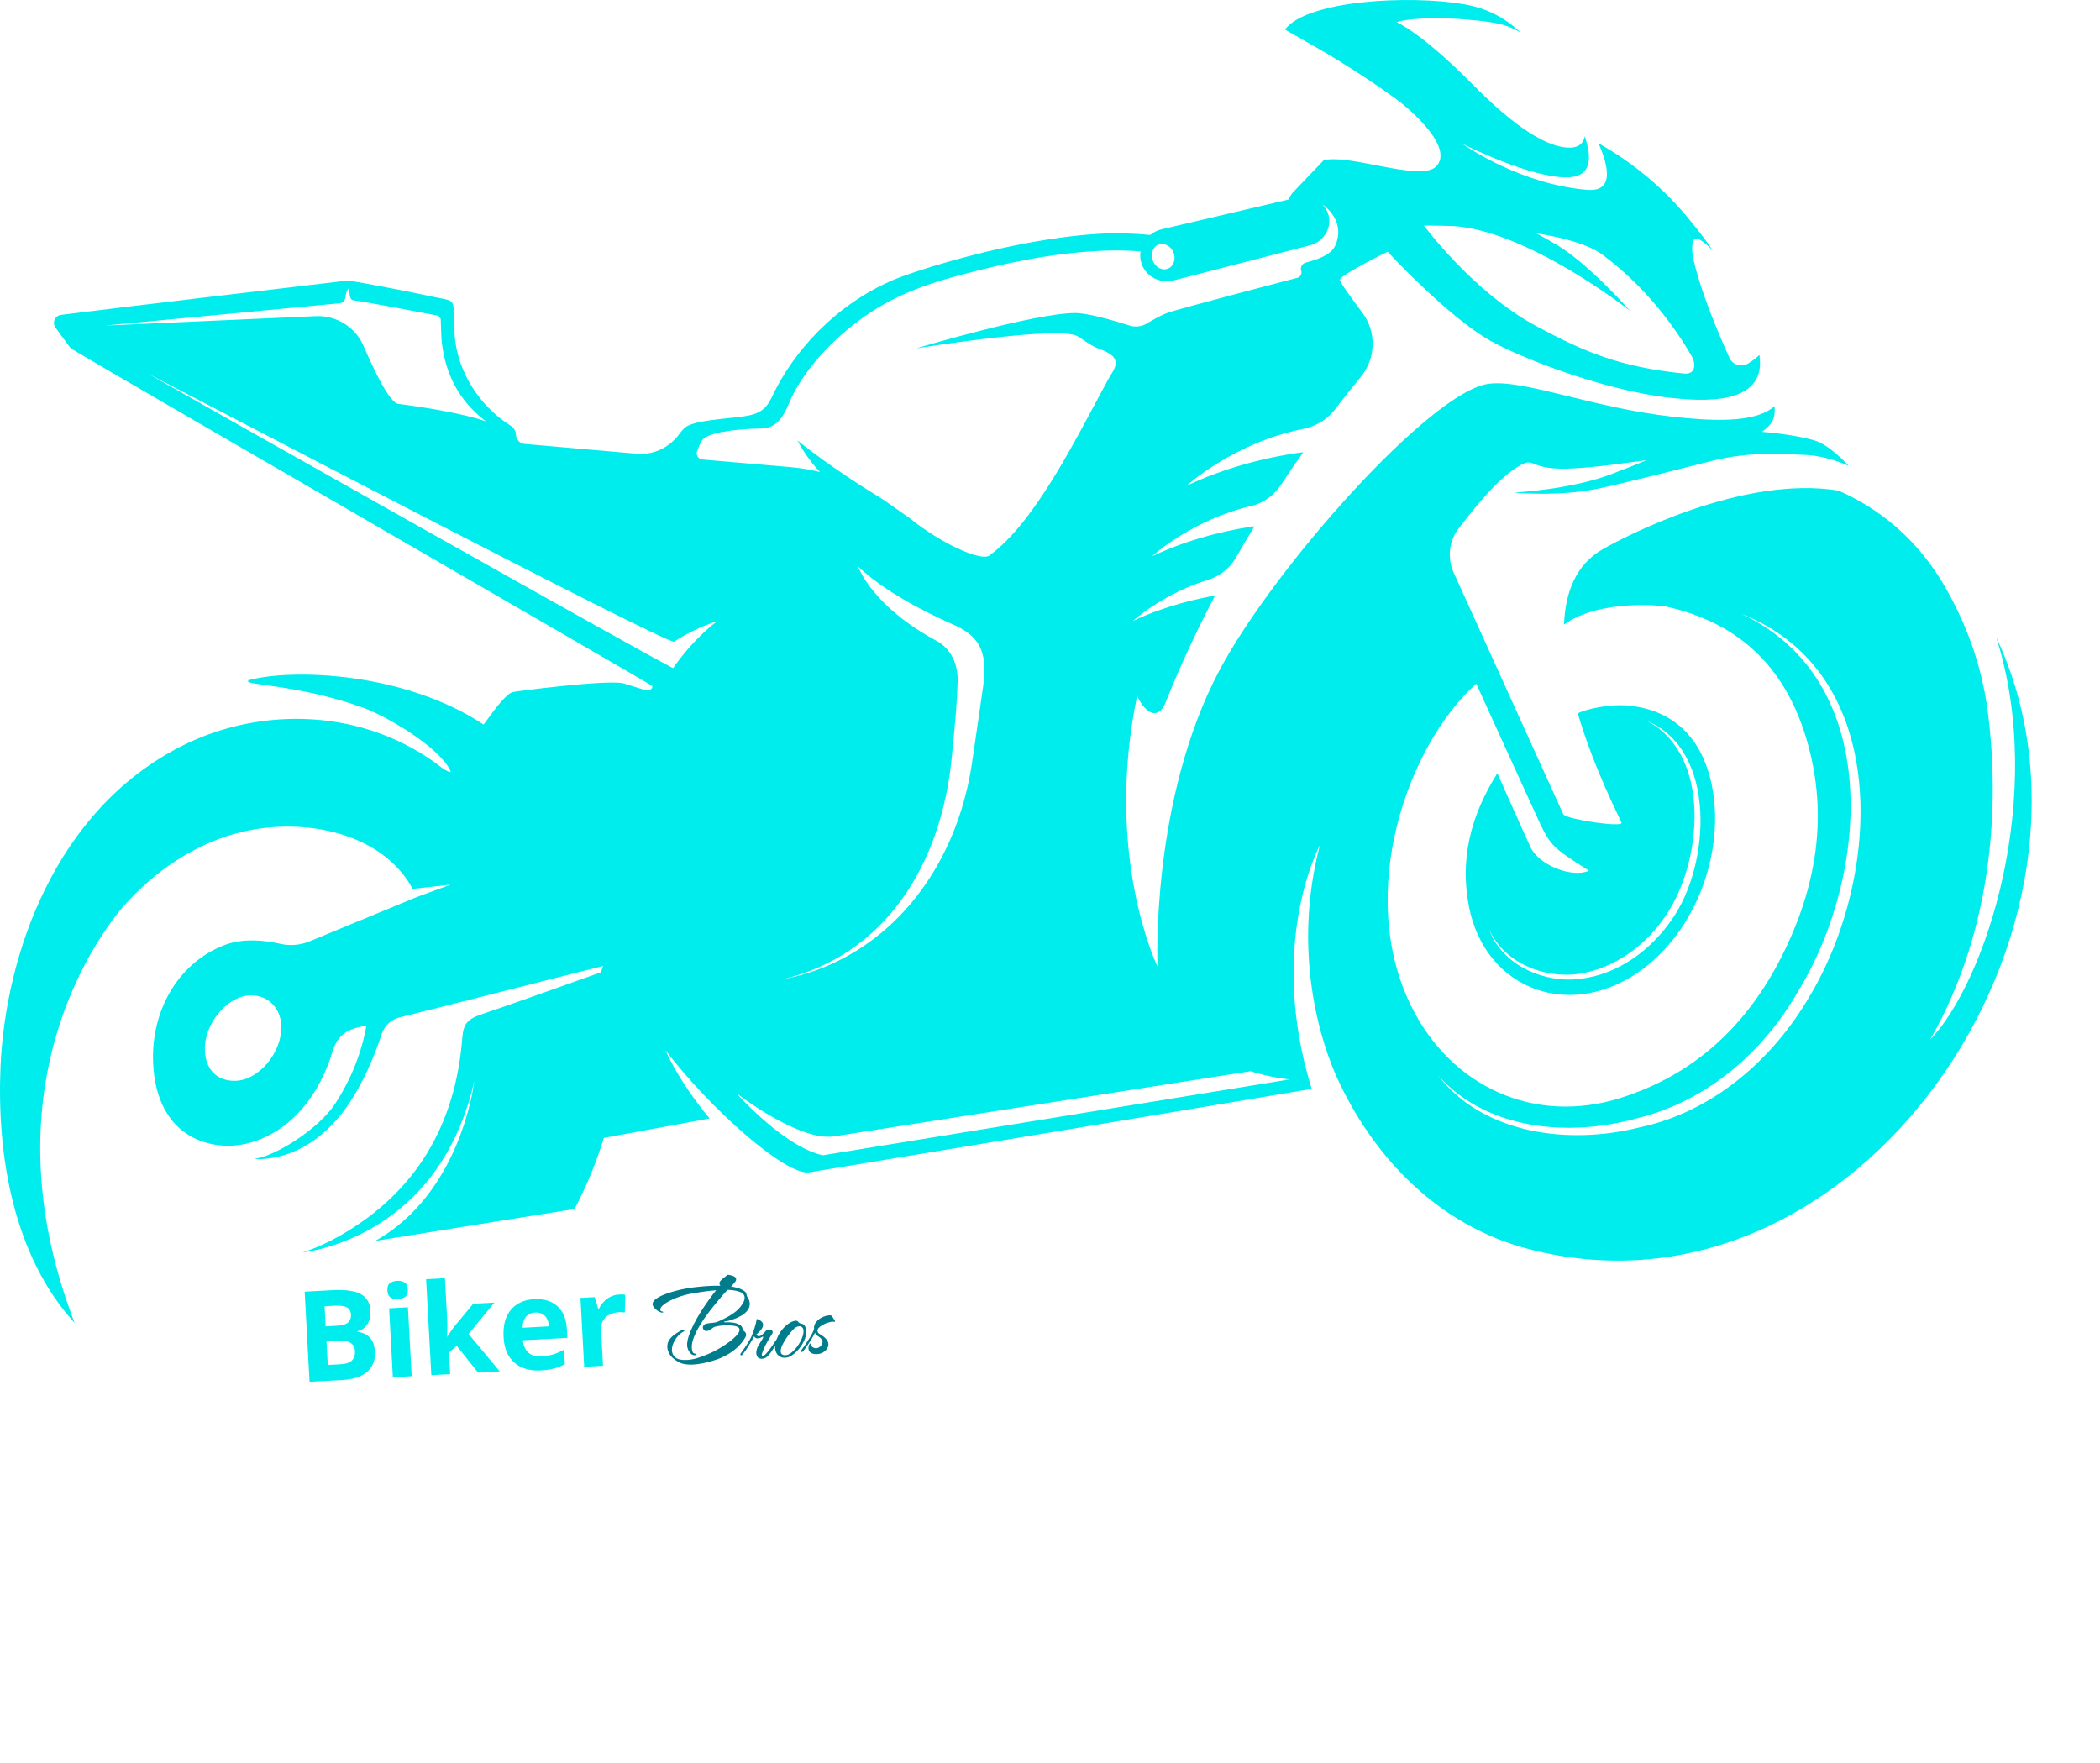 <svg width="106" height="89" viewBox="0 0 106 89" fill="none" xmlns="http://www.w3.org/2000/svg">
<path d="M100.76 32.16C103.314 40.174 100.237 49.556 97.427 52.486C100.822 46.555 100.862 40.006 100.343 35.971C100.017 33.449 99.204 31.477 98.311 29.858C96.826 27.167 94.786 25.639 92.798 24.767C87.944 23.965 81.896 27.147 80.898 27.725C79.538 28.506 79.008 29.909 78.945 31.528C80.819 30.188 84.042 30.605 84.042 30.605C88.003 31.473 90.216 33.905 91.225 37.452C92.298 41.204 91.677 44.818 89.941 48.263C88.2 51.732 85.559 54.235 81.825 55.417C77.467 56.804 73.231 54.867 71.222 50.77C68.409 45.019 71.077 37.594 74.516 34.514C75.51 36.702 76.493 38.866 77.487 41.031C78.253 42.712 78.257 42.712 80.206 43.954C79.354 44.335 77.679 43.675 77.255 42.768C76.701 41.562 76.17 40.347 75.581 39.035C74.213 41.204 73.683 43.4 74.15 45.781C74.996 50.043 79.405 51.583 82.973 48.88C85.822 46.727 87.178 42.543 86.314 39.236C85.767 37.158 84.372 35.771 82.038 35.606C82.038 35.606 82.034 35.606 82.03 35.606C81.272 35.562 80.179 35.751 79.637 36.007C80.494 38.91 81.826 41.424 81.849 41.534C81.904 41.778 79.224 41.385 78.918 41.125L73.377 28.908C73.039 28.161 73.141 27.293 73.648 26.649C74.41 25.667 75.621 24.095 76.788 23.463C77.507 23.078 77.2 23.765 79.389 23.647C80.698 23.576 81.845 23.396 83.115 23.231C82.627 23.431 82.038 23.667 81.413 23.907C79.307 24.724 76.418 24.865 76.418 24.865C76.418 24.865 78.638 25.093 80.698 24.661C81.947 24.398 84.698 23.702 86.372 23.278C87.316 23.034 88.29 22.916 89.265 22.921C90.255 22.928 91.202 22.948 91.595 23.007C92.518 23.148 93.234 23.482 93.32 23.525C93.226 23.415 92.322 22.437 91.568 22.225C90.793 22.009 89.823 21.875 88.934 21.797C89.457 21.443 89.63 21.097 89.571 20.5C88.581 21.415 86.176 21.227 84.442 21.038C80.367 20.586 76.952 19.145 75.152 19.372C72.221 19.746 64.314 28.66 61.571 33.802C58.057 40.394 58.427 48.793 58.427 48.793C58.427 48.793 55.711 43.234 57.397 35.126C57.802 36.01 58.466 36.395 58.839 35.452C59.598 33.55 60.447 31.747 61.331 30.066C60.423 30.223 58.808 30.581 57.185 31.347C57.275 31.264 58.753 29.952 60.997 29.264C61.586 29.08 62.081 28.679 62.388 28.145C62.698 27.603 63.013 27.076 63.323 26.565C62.537 26.672 60.344 27.041 58.14 28.086C58.261 27.976 60.242 26.224 63.162 25.54C63.767 25.399 64.29 25.022 64.636 24.507C65.025 23.914 65.41 23.356 65.783 22.83C65.206 22.896 62.553 23.258 59.892 24.523C59.892 24.523 62.258 22.354 65.768 21.655C66.401 21.529 66.974 21.199 67.367 20.689C67.859 20.045 68.307 19.491 68.684 19.031C69.454 18.092 69.493 16.756 68.766 15.786C68.189 15.017 67.635 14.246 67.635 14.129C67.635 13.885 70.043 12.707 70.043 12.707C70.043 12.707 72.806 15.708 74.987 17.063C76.304 17.88 80.741 19.683 84.286 20.08C85.767 20.241 89.213 20.552 88.809 17.916C88.64 18.077 88.447 18.226 88.231 18.355C87.897 18.552 87.465 18.422 87.3 18.073C86.828 17.035 85.854 14.8 85.46 13.012C85.406 12.729 85.354 12.066 85.602 12.042C85.834 12.014 86.396 12.584 86.462 12.655C85.975 11.916 85.272 11.083 85.272 11.083C84.038 9.575 82.537 8.275 80.685 7.23C81.173 8.33 81.514 9.697 80.123 9.583C76.802 9.312 74.064 7.434 73.788 7.238C74.032 7.379 77.278 8.97 79.086 8.954C80.355 8.943 80.363 7.972 79.993 6.88C79.927 7.226 79.699 7.45 79.243 7.454C77.817 7.458 75.914 5.863 74.327 4.256C71.768 1.659 70.491 1.113 70.491 1.113C71.788 0.748 74.684 0.976 75.663 1.204C76.068 1.294 76.433 1.451 76.767 1.648C75.844 0.787 74.908 0.387 73.875 0.21C71.171 -0.253 65.992 -0.002 64.86 1.491C65.846 2.064 66.762 2.559 67.646 3.109C68.57 3.683 69.473 4.28 70.354 4.913C71.54 5.777 73.34 7.529 72.492 8.401C71.717 9.198 68.11 7.749 66.813 8.091L65.221 9.757L65.214 9.772C65.139 9.878 65.08 9.976 65.029 10.075L58.619 11.579C58.407 11.63 58.218 11.728 58.057 11.862C57.256 11.784 56.399 11.748 55.519 11.8C51.011 12.063 46.016 13.736 45.105 14.125C42.157 15.382 40.035 17.759 38.978 20.01C38.687 20.631 38.365 20.905 37.532 21.02C36.561 21.153 35.174 21.212 34.647 21.534C34.538 21.601 34.404 21.754 34.27 21.935C33.771 22.603 32.981 22.976 32.156 22.905L26.481 22.41C26.245 22.39 26.069 22.202 26.045 21.97C26.041 21.911 26.029 21.852 26.017 21.801C25.959 21.597 25.798 21.503 25.742 21.468C24.056 20.399 22.905 18.446 22.94 16.494C22.945 16.144 22.921 15.445 22.838 15.299C22.724 15.115 22.418 15.099 21.954 15.001C20.586 14.702 17.702 14.145 17.505 14.168C13.607 14.628 6.419 15.476 3.075 15.896C2.768 15.936 2.623 16.285 2.8 16.533C3.185 17.063 3.535 17.562 3.601 17.605C7.185 19.735 32.828 34.537 32.906 34.616C32.985 34.694 32.855 34.855 32.667 34.855C32.627 34.855 32.168 34.718 31.496 34.506C31.48 34.502 31.46 34.498 31.441 34.49C30.537 34.306 25.919 34.91 25.852 34.942C25.396 35.146 24.725 36.172 24.41 36.576C20.445 33.952 14.857 33.736 12.589 34.325C12.004 34.604 14.896 34.478 18.358 35.736C19.506 36.156 22.123 37.676 22.72 38.878C22.858 39.118 22.398 38.827 22.335 38.78C18.437 35.724 13.147 35.625 9.115 37.688C2.8 40.913 0.273 48.173 0.026 53.846C-0.163 58.285 0.65 63.361 3.771 66.79C-0.364 56.073 3.928 48.77 5.783 46.307C5.877 46.186 8.196 42.976 12.177 42.006C15.336 41.239 19.302 42.025 20.83 44.873L22.744 44.657L21.031 45.286L15.623 47.521C15.152 47.714 14.637 47.757 14.142 47.643C13.43 47.478 12.294 47.332 11.312 47.714C8.942 48.637 7.622 51.076 7.728 53.638C7.889 57.531 10.786 58.187 12.589 57.696C14.771 57.099 16.15 55.166 16.763 53.146C16.995 52.392 17.352 52.03 18.111 51.854C18.241 51.822 18.366 51.791 18.496 51.763C18.331 52.73 17.93 54.136 16.948 55.672C16.102 56.996 13.886 58.375 12.833 58.501C12.833 58.501 15.415 58.843 17.513 55.861C18.33 54.694 18.901 53.311 19.27 52.191C19.407 51.775 19.753 51.461 20.181 51.354C22.049 50.901 27.145 49.588 30.436 48.766C30.394 48.903 30.379 48.951 30.333 49.081C28.26 49.825 25.408 50.834 24.335 51.193C23.597 51.441 23.388 51.669 23.333 52.407C22.991 56.776 21.003 60.19 17.163 62.378C16.542 62.731 15.91 63.018 15.273 63.223C15.43 63.195 15.583 63.175 15.733 63.152C15.76 63.144 15.792 63.136 15.823 63.132C17.482 62.786 22.433 61.223 23.939 54.576C23.903 54.91 23.18 60.268 18.94 62.645C22.693 62.044 25.97 61.509 29 61.034C29.606 59.887 30.093 58.693 30.482 57.444L35.819 56.462C34.223 54.541 33.63 53.099 33.599 53.024C35.835 55.963 39.635 59.334 40.834 59.184H40.837C40.837 59.184 59.182 56.155 66.209 54.969C63.98 47.752 66.515 42.869 66.626 42.661C65.211 48.012 66.629 52.663 67.636 54.721C69.428 58.45 72.595 61.887 77.221 63.07C93.804 67.328 107.601 46.747 100.76 32.16ZM84.105 46.181C85.917 43.521 86.423 38.1 83.123 36.387C86.695 37.876 86.318 43.666 84.412 46.381C83.359 47.941 81.692 49.182 79.79 49.41C77.947 49.654 75.821 48.73 75.165 46.919C75.931 48.628 77.978 49.43 79.755 49.151C81.542 48.86 83.126 47.686 84.105 46.181ZM73.353 11.41C77.094 11.657 82.037 15.503 82.277 15.692C82.156 15.55 80.136 13.28 78.579 12.361C78.217 12.144 77.868 11.952 77.538 11.775C78.906 11.991 80.179 12.333 80.898 12.867C83.189 14.564 84.647 16.698 85.378 17.958C85.645 18.418 85.547 18.913 85.016 18.858C81.723 18.528 79.935 17.742 77.546 16.462C74.351 14.745 71.879 11.39 71.879 11.39C71.879 11.39 72.469 11.382 73.353 11.41ZM11.854 54.561C10.93 54.568 10.357 53.964 10.341 52.981C10.313 51.673 11.465 50.29 12.612 50.247C13.497 50.212 14.165 50.856 14.2 51.787C14.239 53.138 13.049 54.553 11.854 54.561ZM58.474 12.349C58.761 12.235 59.103 12.415 59.233 12.749C59.366 13.083 59.241 13.453 58.95 13.563C58.663 13.677 58.321 13.5 58.191 13.162C58.058 12.828 58.183 12.463 58.474 12.349ZM35.185 22.783C35.28 22.527 35.406 22.221 35.528 22.131C36.038 21.761 37.422 21.651 38.471 21.628C39.233 21.604 39.56 20.995 39.855 20.296C40.318 19.196 41.32 17.86 42.7 16.701C44.437 15.244 46.056 14.521 48.61 13.849C50.131 13.449 52.851 12.765 55.712 12.655C56.395 12.628 57.013 12.648 57.571 12.691C57.539 12.887 57.551 13.087 57.614 13.288C57.618 13.3 57.622 13.311 57.626 13.319C57.85 13.979 58.573 14.329 59.245 14.156L66.138 12.381C66.794 12.211 67.231 11.528 67.062 10.872C67.062 10.864 67.058 10.852 67.054 10.845C67.003 10.652 66.904 10.487 66.779 10.35L66.783 10.345C66.783 10.345 67.852 11.045 67.466 12.227C67.317 12.695 66.983 12.907 66.347 13.131L65.895 13.261C65.722 13.312 65.624 13.492 65.678 13.665C65.678 13.665 65.678 13.669 65.683 13.669C65.726 13.822 65.639 13.983 65.49 14.022C64.232 14.352 59.414 15.613 58.904 15.802C58.605 15.912 58.192 16.148 57.89 16.328C57.626 16.489 57.308 16.525 57.017 16.434C56.05 16.128 54.864 15.798 54.262 15.802C52.25 15.809 46.591 17.483 46.238 17.589C46.615 17.53 53.386 16.446 54.365 16.96C54.675 17.125 55.041 17.456 55.504 17.62C56.809 18.076 56.22 18.63 55.921 19.18C54.263 22.229 52.274 26.326 49.948 28.039C49.507 28.365 47.429 27.387 45.916 26.157L44.807 25.376C44.611 25.238 44.41 25.109 44.202 24.983C44.088 24.912 41.982 23.635 40.252 22.233C40.516 22.732 40.897 23.306 41.388 23.828C40.905 23.71 40.41 23.624 39.907 23.581L35.454 23.196C35.249 23.176 35.119 22.971 35.185 22.783ZM47.266 32.345C44.083 30.628 43.36 28.723 43.32 28.605C44.633 29.843 46.629 30.872 48.158 31.548C49.317 32.062 49.879 32.793 49.636 34.565C49.439 35.955 49.282 37.028 49.062 38.521C48.441 42.724 46.177 46.433 42.66 48.322C41.693 48.845 40.632 49.226 39.485 49.442C44.645 48.232 47.509 43.687 48.04 38.246C48.221 36.427 48.311 35.413 48.338 34.407C48.367 33.555 48.017 32.749 47.266 32.345ZM17.147 15.31C17.312 15.295 17.426 15.157 17.438 14.992C17.462 14.659 17.635 14.521 17.635 14.521C17.635 14.521 17.592 15.126 17.82 15.157C18.425 15.232 21.278 15.774 22.052 15.924C22.162 15.947 22.244 16.041 22.248 16.159C22.26 16.466 22.272 17.051 22.3 17.287C22.536 19.298 23.495 20.484 24.536 21.278C24.536 21.278 23.431 20.822 20.099 20.386C19.679 20.331 18.936 18.826 18.358 17.479C17.949 16.517 16.983 15.912 15.937 15.959L5.323 16.434L17.147 15.31ZM33.979 33.724C33.692 33.672 9.327 19.919 7.441 18.846C9.339 19.837 33.461 32.419 34.019 32.396C35.17 31.642 36.188 31.367 36.188 31.367C36.188 31.367 35.044 32.184 33.979 33.724ZM41.536 58.32C39.619 57.904 37.316 55.35 37.174 55.189C37.351 55.323 40.361 57.621 42.102 57.366L63.12 54.077C64.232 54.423 65.096 54.49 65.096 54.49L41.536 58.32ZM91.355 50.271C89.496 53.477 86.447 56.136 82.765 56.91C79.279 57.794 74.917 57.303 72.594 54.297C75.078 57.075 79.248 57.401 82.647 56.45C86.192 55.578 89.041 53.091 90.813 49.956C94.35 44.126 95.07 34.305 87.882 30.981C95.556 33.979 94.947 44.272 91.355 50.271Z" fill="#00EDED"/>
<path d="M16.792 65.127C17.196 65.105 17.536 65.124 17.812 65.186C18.092 65.243 18.304 65.353 18.45 65.516C18.599 65.674 18.681 65.895 18.697 66.18C18.706 66.35 18.687 66.506 18.639 66.649C18.592 66.793 18.517 66.912 18.416 67.007C18.319 67.102 18.197 67.166 18.049 67.199L18.051 67.231C18.206 67.252 18.346 67.298 18.474 67.368C18.601 67.438 18.705 67.543 18.785 67.683C18.865 67.824 18.912 68.013 18.924 68.251C18.94 68.527 18.885 68.769 18.759 68.976C18.639 69.178 18.456 69.34 18.211 69.459C17.966 69.575 17.671 69.642 17.327 69.661L15.625 69.754L15.378 65.204L16.792 65.127ZM16.999 66.924C17.279 66.909 17.47 66.854 17.571 66.759C17.677 66.663 17.725 66.531 17.716 66.361C17.706 66.187 17.636 66.065 17.504 65.995C17.373 65.926 17.169 65.899 16.893 65.914L16.383 65.942L16.438 66.955L16.999 66.924ZM16.48 67.719L16.544 68.905L17.175 68.87C17.464 68.855 17.663 68.788 17.771 68.672C17.88 68.551 17.929 68.397 17.919 68.21C17.913 68.095 17.882 67.997 17.826 67.914C17.775 67.832 17.688 67.771 17.567 67.73C17.445 67.69 17.283 67.676 17.079 67.687L16.48 67.719ZM20.59 65.993L20.78 69.473L19.83 69.525L19.641 66.045L20.59 65.993ZM20.044 64.656C20.185 64.648 20.308 64.675 20.413 64.738C20.519 64.796 20.576 64.914 20.586 65.093C20.596 65.267 20.551 65.391 20.453 65.464C20.355 65.538 20.235 65.578 20.095 65.586C19.951 65.594 19.826 65.566 19.72 65.504C19.619 65.441 19.563 65.323 19.554 65.149C19.544 64.97 19.586 64.847 19.68 64.778C19.779 64.704 19.9 64.663 20.044 64.656ZM22.576 66.691C22.583 66.822 22.584 66.954 22.578 67.087C22.576 67.215 22.573 67.345 22.567 67.477L22.58 67.477C22.619 67.415 22.659 67.353 22.698 67.291C22.741 67.229 22.785 67.167 22.828 67.105C22.872 67.043 22.918 66.983 22.965 66.925L23.883 65.814L24.953 65.756L23.653 67.341L25.226 69.231L24.13 69.29L23.053 67.936L22.662 68.284L22.721 69.367L21.772 69.419L21.508 64.576L22.458 64.524L22.576 66.691ZM26.964 65.582C27.287 65.565 27.567 65.611 27.803 65.722C28.043 65.832 28.233 66.001 28.374 66.228C28.514 66.454 28.593 66.738 28.612 67.078L28.637 67.536L26.394 67.659C26.417 67.926 26.507 68.132 26.664 68.277C26.825 68.421 27.04 68.486 27.307 68.472C27.532 68.459 27.735 68.427 27.915 68.375C28.096 68.318 28.281 68.237 28.471 68.133L28.511 68.866C28.346 68.96 28.169 69.032 27.979 69.081C27.795 69.133 27.569 69.167 27.301 69.181C26.953 69.2 26.641 69.153 26.367 69.041C26.092 68.924 25.871 68.737 25.703 68.482C25.536 68.227 25.442 67.9 25.42 67.501C25.398 67.093 25.447 66.751 25.569 66.476C25.694 66.197 25.876 65.983 26.115 65.833C26.354 65.684 26.637 65.6 26.964 65.582ZM27.008 66.257C26.825 66.267 26.675 66.335 26.558 66.461C26.446 66.586 26.386 66.775 26.378 67.027L27.71 66.954C27.703 66.814 27.67 66.69 27.613 66.582C27.561 66.474 27.483 66.391 27.382 66.333C27.281 66.275 27.156 66.249 27.008 66.257ZM31.239 65.349C31.286 65.347 31.341 65.346 31.405 65.347C31.469 65.347 31.52 65.351 31.559 65.358L31.538 66.254C31.507 66.247 31.462 66.243 31.403 66.242C31.347 66.236 31.298 66.235 31.255 66.237C31.132 66.244 31.014 66.267 30.901 66.307C30.788 66.343 30.687 66.398 30.597 66.471C30.512 66.544 30.444 66.639 30.395 66.757C30.35 66.87 30.332 67.009 30.341 67.175L30.438 68.947L29.488 68.998L29.299 65.519L30.019 65.48L30.191 66.058L30.236 66.056C30.297 65.933 30.376 65.82 30.473 65.717C30.57 65.614 30.682 65.529 30.811 65.462C30.943 65.395 31.086 65.358 31.239 65.349Z" fill="#00EDED"/>
<path d="M34.977 68.885C34.867 68.891 34.76 68.888 34.657 68.876C34.559 68.869 34.471 68.85 34.392 68.821C34.279 68.776 34.158 68.706 34.029 68.61C33.9 68.511 33.809 68.403 33.756 68.287C33.712 68.187 33.688 68.096 33.684 68.016C33.676 67.867 33.711 67.737 33.79 67.626C33.874 67.511 33.975 67.414 34.094 67.335C34.217 67.252 34.331 67.186 34.435 67.137C34.46 67.128 34.479 67.122 34.492 67.122C34.526 67.12 34.543 67.132 34.545 67.157C34.546 67.187 34.53 67.209 34.497 67.224C34.397 67.272 34.301 67.349 34.209 67.457C34.117 67.564 34.043 67.683 33.986 67.814C33.933 67.94 33.91 68.063 33.917 68.182C33.924 68.322 33.986 68.44 34.102 68.536C34.218 68.628 34.412 68.666 34.684 68.651C34.892 68.64 35.115 68.592 35.353 68.506C35.596 68.421 35.81 68.332 35.997 68.241C36.055 68.212 36.138 68.167 36.245 68.106C36.357 68.045 36.474 67.972 36.598 67.889C36.725 67.805 36.844 67.718 36.954 67.626C37.068 67.531 37.159 67.441 37.227 67.356C37.299 67.267 37.333 67.188 37.329 67.12C37.325 67.052 37.285 67.004 37.206 66.974C37.128 66.94 37.031 66.919 36.915 66.913C36.8 66.902 36.682 66.9 36.563 66.906C36.466 66.912 36.375 66.921 36.29 66.934C36.21 66.947 36.149 66.959 36.107 66.97C36.04 66.99 35.967 67.033 35.89 67.097C35.812 67.156 35.737 67.188 35.665 67.192C35.614 67.195 35.571 67.178 35.534 67.141C35.498 67.105 35.479 67.066 35.477 67.023C35.474 66.981 35.487 66.939 35.515 66.9C35.547 66.86 35.603 66.831 35.683 66.814C35.763 66.797 35.856 66.785 35.962 66.779C36.072 66.769 36.167 66.747 36.246 66.713C36.408 66.644 36.57 66.565 36.732 66.475C36.897 66.385 37.049 66.281 37.188 66.163C37.326 66.04 37.437 65.9 37.523 65.742C37.569 65.659 37.59 65.576 37.586 65.496C37.578 65.36 37.492 65.264 37.327 65.21C37.162 65.15 36.962 65.119 36.728 65.114C36.699 65.141 36.673 65.168 36.649 65.195C36.625 65.218 36.603 65.24 36.583 65.263C36.478 65.379 36.354 65.525 36.21 65.699C36.066 65.873 35.917 66.062 35.761 66.266C35.606 66.466 35.464 66.674 35.335 66.89C35.206 67.102 35.102 67.308 35.024 67.508C34.945 67.708 34.911 67.891 34.92 68.057C34.924 68.138 34.941 68.207 34.969 68.265C34.998 68.319 35.059 68.343 35.152 68.338L35.155 68.389C35.13 68.403 35.103 68.411 35.073 68.413C35.001 68.417 34.936 68.393 34.877 68.341C34.819 68.284 34.773 68.218 34.739 68.144C34.705 68.064 34.686 67.995 34.683 67.936C34.675 67.795 34.703 67.632 34.765 67.445C34.827 67.255 34.912 67.054 35.02 66.844C35.127 66.633 35.246 66.424 35.375 66.217C35.509 66.005 35.643 65.806 35.778 65.62C35.912 65.434 36.035 65.271 36.147 65.133C35.884 65.152 35.639 65.18 35.41 65.218C35.182 65.252 35.02 65.278 34.922 65.296C34.741 65.327 34.556 65.373 34.368 65.435C34.179 65.496 34.004 65.567 33.843 65.649C33.685 65.725 33.557 65.807 33.459 65.893C33.366 65.975 33.321 66.054 33.325 66.13C33.327 66.152 33.34 66.17 33.367 66.186C33.393 66.201 33.421 66.208 33.451 66.207C33.465 66.219 33.471 66.229 33.472 66.238C33.473 66.259 33.45 66.266 33.403 66.26C33.356 66.255 33.295 66.23 33.22 66.187C33.149 66.14 33.084 66.084 33.025 66.019C32.971 65.954 32.942 65.896 32.939 65.845C32.935 65.76 32.979 65.679 33.073 65.601C33.171 65.519 33.301 65.444 33.463 65.375C33.63 65.302 33.816 65.239 34.022 65.185C34.227 65.127 34.438 65.079 34.653 65.042C34.805 65.012 34.978 64.988 35.173 64.969C35.368 64.945 35.569 64.928 35.778 64.917C35.969 64.906 36.156 64.903 36.339 64.905L36.357 64.885C36.331 64.861 36.316 64.832 36.314 64.798C36.311 64.743 36.336 64.688 36.389 64.634C36.445 64.576 36.506 64.523 36.572 64.477C36.637 64.427 36.688 64.386 36.725 64.354C36.763 64.352 36.817 64.36 36.886 64.377C36.955 64.39 37.016 64.413 37.068 64.444C37.125 64.475 37.155 64.516 37.158 64.567C37.159 64.588 37.156 64.612 37.149 64.638C37.134 64.677 37.103 64.723 37.054 64.777C37.011 64.831 36.958 64.887 36.898 64.945C37.009 64.96 37.113 64.983 37.208 65.011C37.307 65.036 37.394 65.07 37.469 65.112C37.574 65.166 37.637 65.218 37.657 65.268C37.681 65.318 37.691 65.36 37.689 65.394C37.687 65.428 37.696 65.447 37.718 65.45C37.796 65.565 37.839 65.68 37.845 65.795C37.852 65.931 37.81 66.055 37.718 66.166C37.63 66.273 37.516 66.365 37.375 66.44C37.239 66.516 37.097 66.577 36.951 66.623C36.804 66.67 36.678 66.7 36.572 66.714C36.555 66.715 36.547 66.722 36.548 66.735C36.548 66.748 36.568 66.753 36.606 66.751C36.712 66.745 36.832 66.749 36.965 66.763C37.097 66.777 37.214 66.811 37.315 66.865C37.42 66.915 37.478 66.995 37.488 67.105C37.485 67.123 37.497 67.143 37.523 67.167C37.554 67.187 37.584 67.213 37.611 67.246C37.642 67.278 37.66 67.32 37.662 67.371C37.664 67.405 37.654 67.446 37.631 67.494C37.523 67.696 37.361 67.892 37.145 68.083C36.929 68.269 36.668 68.428 36.359 68.56C36.255 68.604 36.126 68.65 35.971 68.696C35.816 68.743 35.652 68.784 35.479 68.819C35.31 68.854 35.143 68.876 34.977 68.885ZM38.476 68.592C38.357 68.598 38.274 68.564 38.228 68.49C38.185 68.412 38.168 68.332 38.176 68.25C38.187 68.139 38.218 68.037 38.268 67.945C38.323 67.852 38.378 67.764 38.433 67.68C38.472 67.623 38.499 67.574 38.514 67.535C38.534 67.496 38.526 67.475 38.492 67.472C38.472 67.491 38.438 67.51 38.393 67.529C38.347 67.549 38.301 67.56 38.254 67.562C38.216 67.564 38.179 67.558 38.144 67.543C38.109 67.527 38.084 67.499 38.069 67.457C38.03 67.527 37.993 67.593 37.959 67.655C37.923 67.712 37.89 67.767 37.859 67.82C37.8 67.913 37.745 68.001 37.694 68.085C37.643 68.164 37.576 68.257 37.492 68.364C37.464 68.4 37.438 68.418 37.412 68.42C37.387 68.421 37.373 68.407 37.371 68.377C37.371 68.36 37.376 68.343 37.388 68.325C37.479 68.201 37.554 68.094 37.613 68.006C37.672 67.913 37.741 67.805 37.819 67.682C37.897 67.55 37.964 67.403 38.019 67.243C38.074 67.082 38.118 66.939 38.149 66.814C38.181 66.684 38.198 66.606 38.2 66.581C38.313 66.617 38.392 66.66 38.438 66.709C38.487 66.757 38.513 66.811 38.517 66.87C38.521 66.951 38.487 67.036 38.415 67.125C38.348 67.214 38.267 67.297 38.173 67.375C38.215 67.428 38.261 67.453 38.312 67.45C38.367 67.447 38.421 67.421 38.474 67.371C38.531 67.321 38.573 67.281 38.601 67.249C38.664 67.16 38.736 67.114 38.817 67.11C38.864 67.107 38.905 67.12 38.941 67.148C38.98 67.171 39.001 67.204 39.004 67.246C39.005 67.268 39 67.289 38.988 67.311C38.929 67.4 38.862 67.508 38.788 67.635C38.714 67.763 38.647 67.89 38.585 68.017C38.528 68.139 38.487 68.244 38.462 68.331C38.459 68.348 38.455 68.363 38.452 68.376C38.452 68.384 38.453 68.393 38.453 68.401C38.455 68.435 38.471 68.451 38.5 68.45C38.522 68.449 38.547 68.439 38.575 68.42C38.604 68.402 38.627 68.383 38.643 68.365C38.715 68.293 38.805 68.182 38.912 68.031C39.019 67.88 39.118 67.737 39.208 67.6C39.263 67.511 39.301 67.467 39.322 67.466C39.344 67.464 39.345 67.492 39.327 67.548C39.313 67.605 39.285 67.67 39.242 67.745C39.183 67.838 39.114 67.95 39.036 68.082C38.962 68.21 38.877 68.325 38.78 68.428C38.688 68.531 38.587 68.586 38.476 68.592ZM39.636 68.541C39.495 68.549 39.376 68.507 39.277 68.414C39.182 68.321 39.131 68.194 39.122 68.032C39.115 67.897 39.139 67.759 39.195 67.62C39.252 67.476 39.315 67.351 39.386 67.245C39.492 67.09 39.617 66.957 39.761 66.847C39.908 66.737 40.047 66.678 40.179 66.671C40.226 66.669 40.27 66.694 40.311 66.747C40.356 66.796 40.413 66.822 40.482 66.827C40.499 66.831 40.516 66.836 40.534 66.844C40.555 66.847 40.577 66.865 40.6 66.897C40.661 66.988 40.694 67.086 40.7 67.192C40.708 67.35 40.666 67.522 40.575 67.71C40.487 67.898 40.366 68.069 40.212 68.222C40.136 68.299 40.048 68.37 39.949 68.435C39.85 68.5 39.746 68.535 39.636 68.541ZM39.641 68.413C39.743 68.408 39.849 68.362 39.96 68.275C40.07 68.183 40.17 68.073 40.261 67.945C40.356 67.812 40.43 67.678 40.482 67.543C40.539 67.404 40.564 67.283 40.558 67.181C40.554 67.1 40.532 67.042 40.491 67.006C40.451 66.965 40.401 66.947 40.341 66.95C40.235 66.956 40.13 67.015 40.025 67.127C39.92 67.239 39.819 67.366 39.72 67.508C39.633 67.632 39.557 67.76 39.491 67.891C39.43 68.022 39.402 68.134 39.407 68.228C39.411 68.296 39.437 68.346 39.486 68.377C39.534 68.404 39.586 68.416 39.641 68.413ZM41.24 68.358C41.134 68.364 41.037 68.346 40.95 68.304C40.862 68.257 40.815 68.181 40.809 68.075C40.807 68.037 40.812 67.996 40.822 67.953C40.836 67.892 40.857 67.853 40.886 67.834C40.919 67.811 40.934 67.814 40.931 67.844C40.925 67.887 40.935 67.925 40.963 67.958C40.99 67.99 41.026 68.016 41.069 68.035C41.121 68.054 41.164 68.062 41.198 68.06C41.283 68.055 41.358 68.019 41.423 67.952C41.491 67.88 41.523 67.806 41.519 67.729C41.516 67.678 41.499 67.637 41.468 67.604C41.413 67.535 41.352 67.483 41.286 67.448C41.225 67.409 41.175 67.352 41.137 67.277L41.131 67.29C41.101 67.36 41.066 67.426 41.027 67.488C40.991 67.545 40.958 67.6 40.927 67.653C40.868 67.746 40.811 67.834 40.756 67.918C40.705 67.997 40.638 68.091 40.554 68.197C40.526 68.233 40.499 68.251 40.474 68.253C40.448 68.254 40.435 68.24 40.433 68.21C40.432 68.193 40.438 68.176 40.45 68.158C40.541 68.034 40.616 67.928 40.675 67.839C40.738 67.746 40.807 67.638 40.881 67.515C40.92 67.453 40.959 67.385 40.998 67.31C41.04 67.231 41.07 67.157 41.088 67.088C41.076 66.953 41.114 66.833 41.203 66.73C41.291 66.623 41.401 66.541 41.534 66.482C41.667 66.424 41.794 66.396 41.913 66.398C41.943 66.396 41.974 66.418 42.006 66.463C42.043 66.508 42.073 66.555 42.097 66.605C42.125 66.65 42.141 66.677 42.146 66.685L42.147 66.698C42.148 66.711 42.142 66.722 42.13 66.731C42.121 66.74 42.106 66.737 42.084 66.721C42.071 66.717 42.05 66.716 42.02 66.718C41.956 66.721 41.881 66.738 41.793 66.769C41.705 66.795 41.617 66.831 41.53 66.879C41.448 66.926 41.38 66.976 41.328 67.03C41.275 67.084 41.255 67.141 41.267 67.2C41.278 67.255 41.304 67.296 41.344 67.323C41.383 67.351 41.432 67.383 41.489 67.418C41.547 67.449 41.609 67.499 41.676 67.567C41.762 67.656 41.808 67.75 41.813 67.848C41.818 67.933 41.794 68.013 41.743 68.088C41.692 68.159 41.629 68.218 41.555 68.264C41.468 68.32 41.363 68.351 41.24 68.358Z" fill="#007D8D"/>
</svg>
